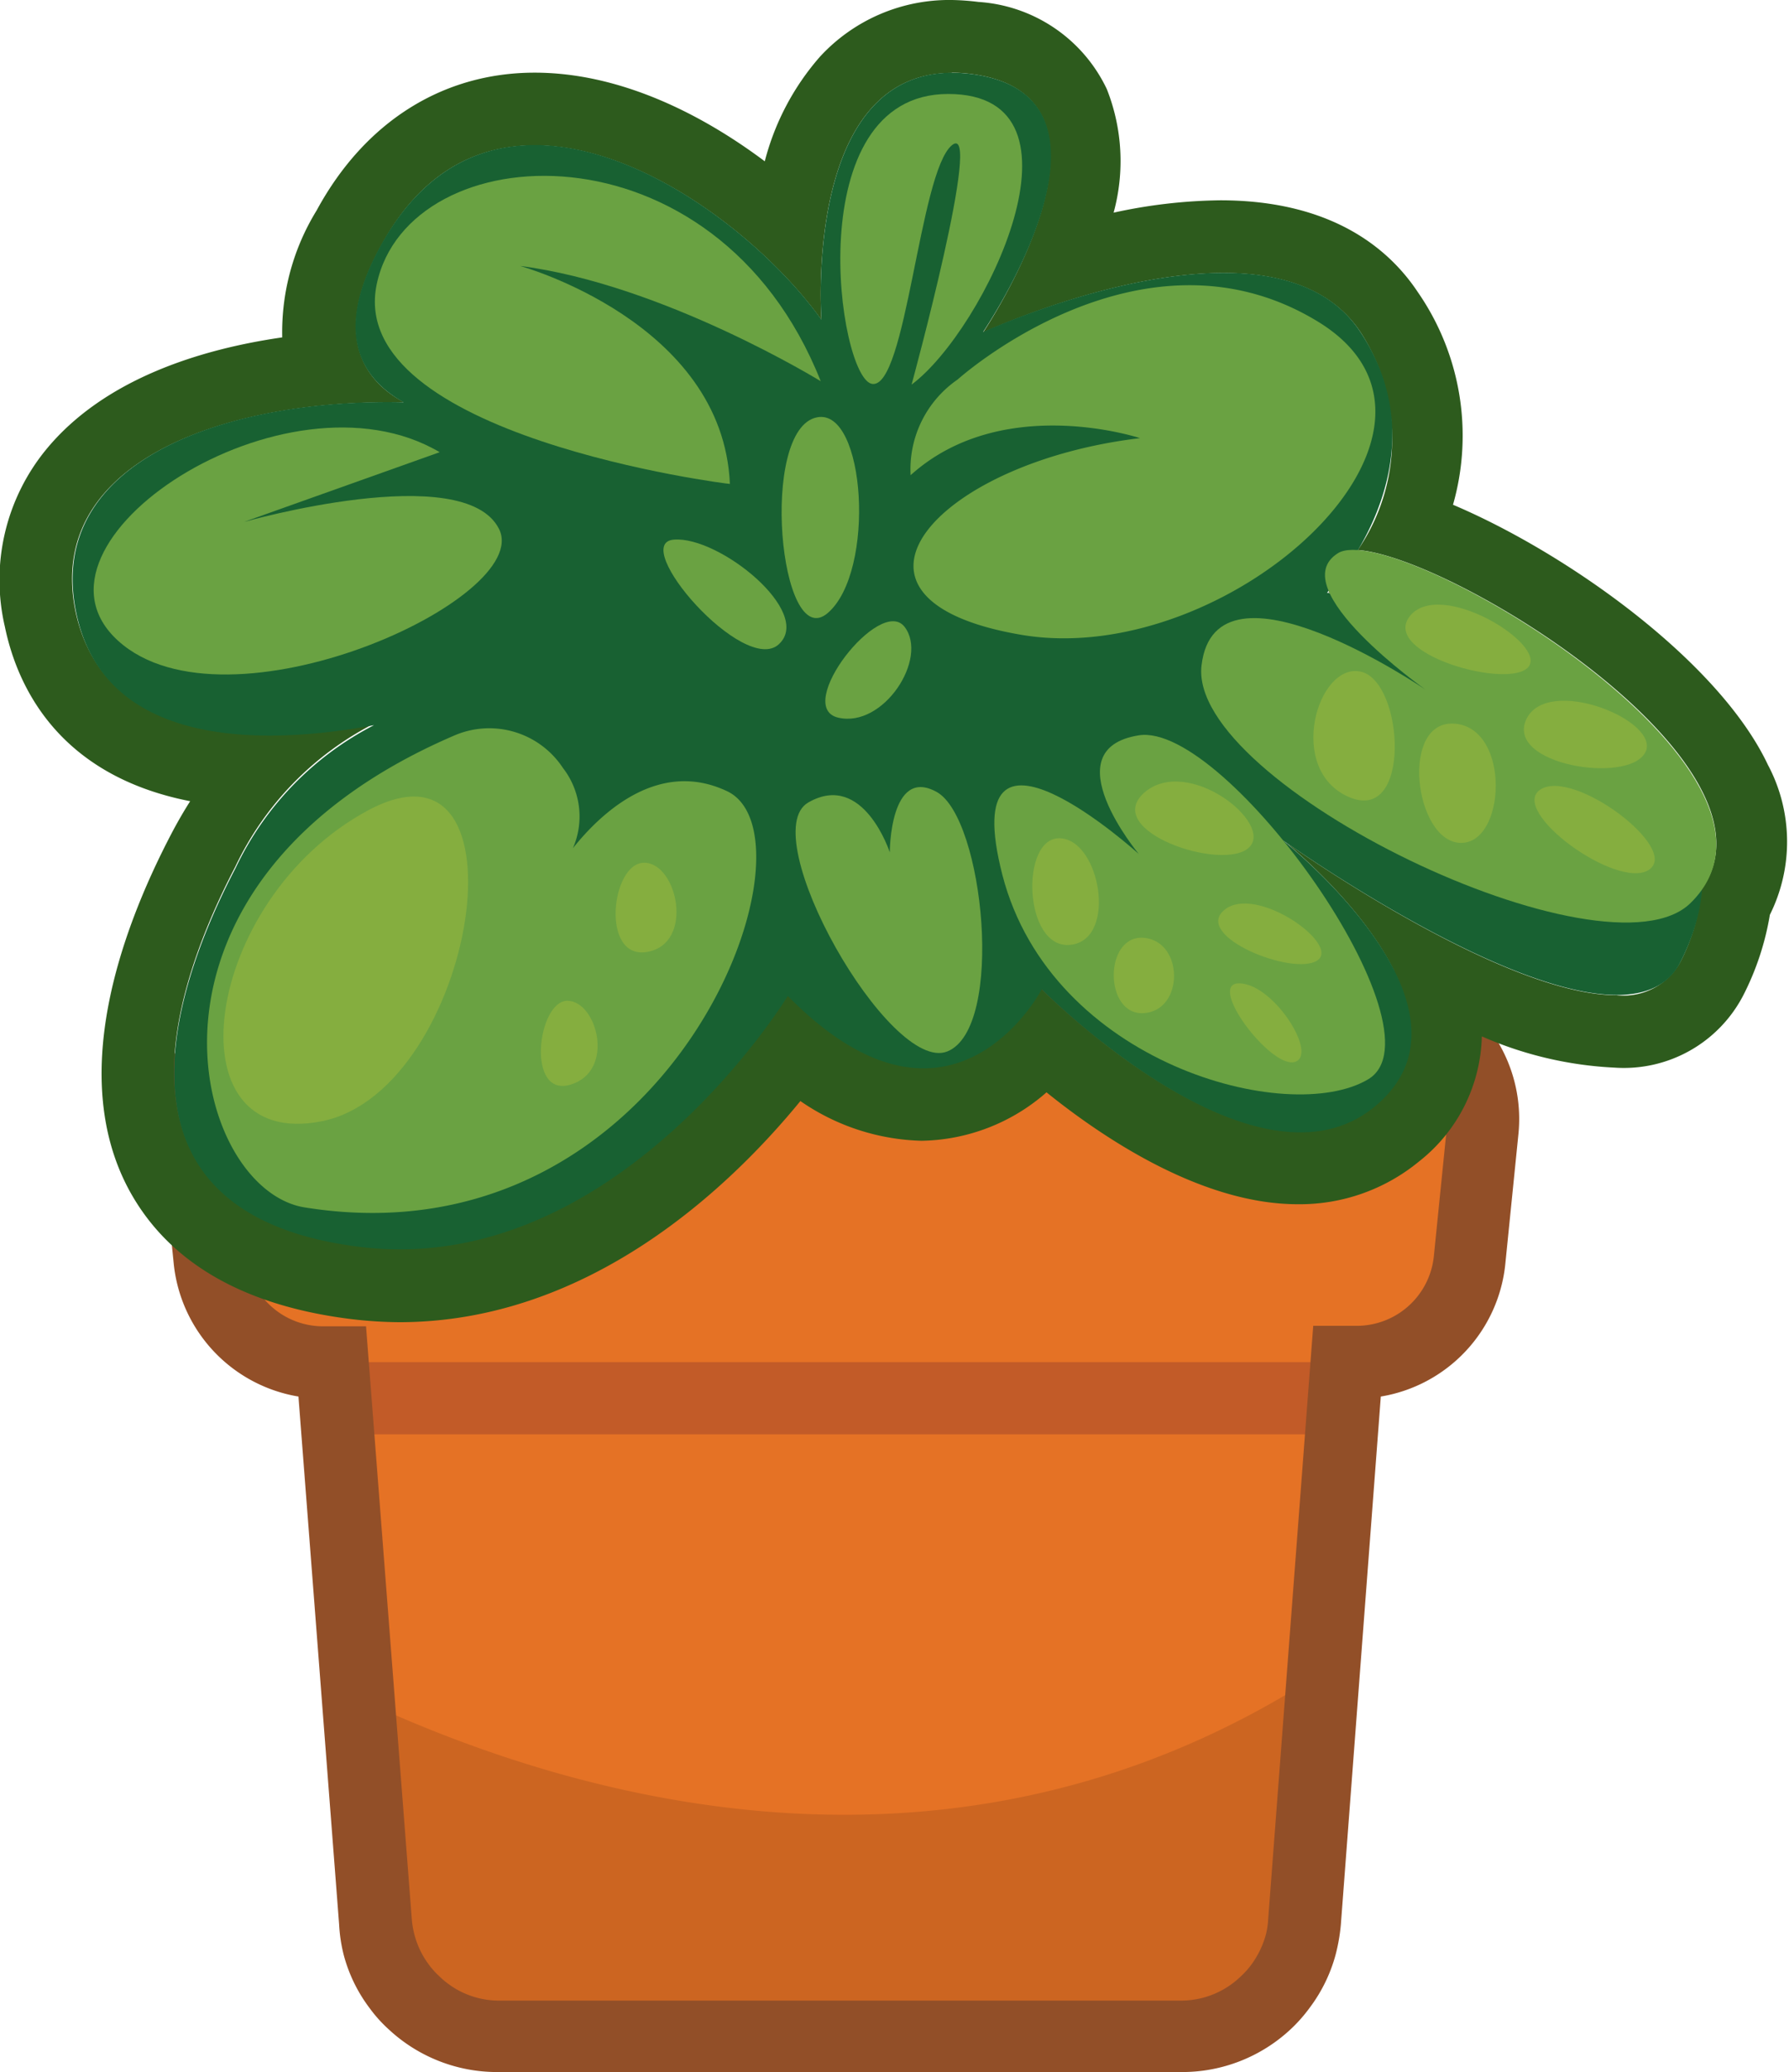 <svg xmlns="http://www.w3.org/2000/svg" viewBox="0 0 73.85 85.55"><g id="Layer_2" data-name="Layer 2"><g id="Layer_1-2" data-name="Layer 1"><g id="Props"><g id="na_potted_plant_4" data-name="na_potted plant 4"><path d="M48.79,84.05H20.53a5.07,5.07,0,0,1-5.06-4.69l-2.64-34.8H56.48l-2.63,34.8A5.07,5.07,0,0,1,48.79,84.05Z" fill="#e57225"/><path d="M14.77,70.11l.7,9.25a5.07,5.07,0,0,0,5.06,4.69H48.79a5.07,5.07,0,0,0,5.06-4.69L54.64,69C39.65,78.84,23.91,74.41,14.77,70.11Z" fill="#060707" opacity="0.11"/><polygon points="55.34 59.22 56.48 44.56 56.48 44.56 12.83 44.56 13.97 59.22 55.34 59.22" fill="#c25b28"/><path d="M55.88,46.29c0,2.25-9.54,4.07-21.29,4.07S13.3,48.54,13.3,46.29s9.53-4.07,21.29-4.07S55.88,44,55.88,46.29Z" fill="#e57225"/><path d="M54.77,46.58c0,1.94-9.15,3.5-20.43,3.5s-20.42-1.56-20.42-3.5,9.14-3.49,20.42-3.49S54.77,44.65,54.77,46.58Z" fill="#451926"/><path d="M56,56.24H13.35A4.72,4.72,0,0,1,8.66,52l-.54-5.35a4.71,4.71,0,0,1,4.69-5.18h43.7a4.7,4.7,0,0,1,4.68,5.18L60.65,52A4.71,4.71,0,0,1,56,56.24Z" fill="#e57225"/><path d="M47.44,52.18C48.74,51.85,49,54.8,48,55,46.32,55.21,46.14,52.5,47.44,52.18Z" fill="#c25b28"/><path d="M49.53,53.44c.61-.14,1.19.61.65.94S48.92,53.59,49.53,53.44Z" fill="#c25b28"/><path d="M33.19,43.92c.61-.15,1.19.61.65.94S32.58,44.06,33.19,43.92Z" fill="#c25b28"/><path d="M15.77,62.46c.83-.22,1.12,1.08.47,1.33S14.94,62.68,15.77,62.46Z" fill="#c25b28"/><path d="M15.05,64.26c.39-.07,1,.54.43.83S14.65,64.33,15.05,64.26Z" fill="#c25b28"/><path d="M19.88,63.18c.4-.07,1,.54.43.83S19.48,63.25,19.88,63.18Z" fill="#c25b28"/><path d="M35.27,34.32c.75.6.81,2.33-.71,2.28S34.51,33.73,35.27,34.32Z" fill="#85ae3f"/><path d="M37.92,34.22c1.46-.22,2.92,1.67,1.62,2.27S36.46,34.43,37.92,34.22Z" fill="#85ae3f"/><path d="M36.62,36.76c1.08.54,1.13,2.16-.38,2.11S35.54,36.22,36.62,36.76Z" fill="#85ae3f"/><path d="M38.78,37.25C40,37,40.84,38.92,40,39.3S37.54,37.46,38.78,37.25Z" fill="#85ae3f"/><path d="M38.35,39.63c.92.16,1.3,2.76.16,2.7S37.43,39.46,38.35,39.63Z" fill="#85ae3f"/><path d="M16,21.88c2.06-.49,2.93,2.27,1.41,2.81S14,22.37,16,21.88Z" fill="#85ae3f"/><path d="M13.57,22.47c1.57.22,1.14,3.25,0,3.47S12,22.26,13.57,22.47Z" fill="#85ae3f"/><path d="M10.92,23.5c1.19.65-.44,3.19-2.22,2.71S9.73,22.85,10.92,23.5Z" fill="#85ae3f"/><path d="M42.41,21.77c2-2.16,8.65.16,6.54,1.46S40.41,23.93,42.41,21.77Z" fill="#85ae3f"/><path d="M47.66,19c.86-1.25,6.6-.65,5.57.7S46.79,20.2,47.66,19Z" fill="#85ae3f"/><path d="M46.63,15.6c-1.19-2.27,4.16-3.62,4.65-2.81S47.82,17.87,46.63,15.6Z" fill="#85ae3f"/><path d="M44.09,13.82c1.08.65.1,2.32-1.14,2.43S43,13.17,44.09,13.82Z" fill="#85ae3f"/><path d="M48.79,84.05H20.53a5.07,5.07,0,0,1-5.06-4.69l-2.64-34.8H56.48l-2.63,34.8A5.07,5.07,0,0,1,48.79,84.05Z" fill="#e57225"/><path d="M14.77,70.11l.7,9.25a5.07,5.07,0,0,0,5.06,4.69H48.79a5.07,5.07,0,0,0,5.06-4.69L54.64,69C39.65,78.84,23.91,74.41,14.77,70.11Z" fill="#060707" opacity="0.11"/><polygon points="55.34 59.22 56.48 44.56 56.48 44.56 12.83 44.56 13.97 59.22 55.34 59.22" fill="#c25b28"/><path d="M55.88,46.29c0,2.25-9.54,4.07-21.29,4.07S13.3,48.54,13.3,46.29s9.53-4.07,21.29-4.07S55.88,44,55.88,46.29Z" fill="#e57225"/><path d="M54.77,46.58c0,1.94-9.15,3.5-20.43,3.5s-20.42-1.56-20.42-3.5,9.14-3.49,20.42-3.49S54.77,44.65,54.77,46.58Z" fill="#451926"/><path d="M56,56.24H13.35A4.72,4.72,0,0,1,8.66,52l-.54-5.35a4.71,4.71,0,0,1,4.69-5.18h43.7a4.7,4.7,0,0,1,4.68,5.18L60.65,52A4.71,4.71,0,0,1,56,56.24Z" fill="#e57225"/><path d="M48.79,85.55H20.53a6.56,6.56,0,0,1-4.47-1.75,5.78,5.78,0,0,1-.81-.9,6.32,6.32,0,0,1-1.06-2.18A6.41,6.41,0,0,1,14,79.47L12.32,57.66a6.2,6.2,0,0,1-5.15-5.5l-.54-5.35A6.2,6.2,0,0,1,12.81,40h43.7a6.2,6.2,0,0,1,6.17,6.83l-.54,5.35A6.18,6.18,0,0,1,57,57.66L55.35,79.47a7.61,7.61,0,0,1-.22,1.25,6.43,6.43,0,0,1-1.07,2.18,6.27,6.27,0,0,1-.8.9A6.56,6.56,0,0,1,48.79,85.55ZM12.81,43a3.2,3.2,0,0,0-3.19,3.53l.54,5.35a3.19,3.19,0,0,0,3.19,2.88h1.76L17,79.25a3.61,3.61,0,0,0,.12.67,3.56,3.56,0,0,0,.58,1.19,3.42,3.42,0,0,0,.44.49,3.52,3.52,0,0,0,2.43,1H48.79a3.54,3.54,0,0,0,2.43-1,3.42,3.42,0,0,0,.44-.49,3.82,3.82,0,0,0,.58-1.18,3.21,3.21,0,0,0,.11-.68l1.86-24.51H56a3.2,3.2,0,0,0,3.19-2.88l.54-5.35A3.22,3.22,0,0,0,58.89,44,3.17,3.17,0,0,0,56.51,43Z" fill="#924f28"/><path d="M39.3,3a6.12,6.12,0,0,1,.83.06c7,.94.45,10.67.45,10.67s5.3-2.46,9.92-2.46c2.3,0,4.44.61,5.66,2.44a8.11,8.11,0,0,1-.11,9c4,.28,17.85,8.9,14.19,14a8.16,8.16,0,0,1-.87,3,2.67,2.67,0,0,1-2.64,1.38c-4.58,0-12.87-5.76-13.73-6.37l0,0c.95.78,8.34,7.08,3.72,10.92a4.71,4.71,0,0,1-3.09,1.07c-4.83,0-10.67-5.9-10.67-5.9s-1.69,3.25-4.86,3.25c-1.53,0-3.41-.76-5.6-3,0,0-6.35,10.47-16,10.47a13.6,13.6,0,0,1-1.66-.11c-10.58-1.31-8-10.12-5.13-15.63a12.79,12.79,0,0,1,5.72-5.91,24.22,24.22,0,0,1-4.32.43c-3.57,0-7.16-1.07-8-5.1C1.9,19.19,9,16.61,16,16.61h.68c-1.87-1-2.87-3-.94-6.48C17.38,7.12,19.66,6,22.07,6c4.54,0,9.55,4,11.84,7.21,0,0-.77-10.2,5.39-10.2M54.9,24.5a.37.37,0,0,1,0-.11l-.07.08.12,0M39.3,0h0a7.25,7.25,0,0,0-5.46,2.35,10.55,10.55,0,0,0-2.27,4.31C28.86,4.63,25.51,3,22.07,3c-3.76,0-7,2-9,5.69a9.6,9.6,0,0,0-1.42,5.24c-3.33.48-7.36,1.7-9.77,4.66A8.49,8.49,0,0,0,.2,25.87C.69,28.25,2.34,32,7.85,33.08c-.28.44-.55.91-.8,1.39-2.14,4.11-4.18,10-1.76,14.59,1.59,3,4.68,4.84,9.19,5.4a17.43,17.43,0,0,0,2,.13c7.86,0,13.68-5.61,16.56-9.13a9.19,9.19,0,0,0,5,1.64,8,8,0,0,0,5.16-2c2.48,2,6.49,4.62,10.37,4.62a7.74,7.74,0,0,0,5-1.76,6.77,6.77,0,0,0,2.6-5.17,15.44,15.44,0,0,0,5.48,1.29,5.55,5.55,0,0,0,5.32-3,11.38,11.38,0,0,0,1.09-3.31,6.76,6.76,0,0,0-.08-6.19c-2-4.25-8.22-8.71-13-10.74a10.41,10.41,0,0,0-1.46-8.79c-1.15-1.73-3.49-3.78-8.15-3.78a21.59,21.59,0,0,0-4.4.51,8.07,8.07,0,0,0-.28-5.1,6.32,6.32,0,0,0-5.3-3.6A10.13,10.13,0,0,0,39.3,0Z" fill="#2d5b1d"/><path d="M54.78,24.47s5-5.26,1.38-10.76-15.58,0-15.58,0S47.18,4,40.13,3.06,33.91,13.2,33.91,13.2C30.4,8.29,20.49,1.49,15.72,10.13c-1.93,3.5-.93,5.43.94,6.48C9.41,16.44,1.86,19,3.14,25.27c1.17,5.75,8,5.47,12.3,4.67a12.79,12.79,0,0,0-5.72,5.91c-2.88,5.51-5.45,14.32,5.13,15.63S32.52,41.12,32.52,41.12C39.28,48,43,40.85,43,40.85s8.83,8.92,13.76,4.83-3.82-11-3.82-11,14,10,16.45,5C74.67,29.14,54.78,24.47,54.78,24.47Z" fill="#186132"/><path d="M30,32.66c-2.81-1.32-5.17.88-6.35,2.36a3.27,3.27,0,0,0-.41-3.31,3.64,3.64,0,0,0-4.47-1.35C4.58,36.45,7.88,49.09,12.57,49.85,27.73,52.29,34.1,34.55,30,32.66Z" fill="#6aa242"/><path d="M49.6,27.47c.58-4.91,9.24,1,9.24,1s-5.92-4.18-3.61-5.63,20.06,9,14.57,14.43C66.34,40.74,49,32.38,49.6,27.47Z" fill="#6aa242"/><path d="M41.38,36.13c-2-7.79,5.63-.87,5.63-.87s-3.61-4.33,0-4.9,12.74,12.24,9.47,14.2S43.4,43.92,41.38,36.13Z" fill="#6aa242"/><path d="M18.15,18.67l-8.08,2.88s9.09-2.59,10.53.29S9.35,30.5,4.88,26.46,11.8,14.92,18.15,18.67Z" fill="#6aa242"/><path d="M39.53,15.67s7.58-6.83,14.86-2.4-3.64,14.4-12.23,12.94-3.53-7.12,4.9-8.12c0,0-5.68-1.89-9.47,1.53A4.5,4.5,0,0,1,39.53,15.67Z" fill="#6aa242"/><path d="M15.55,11.74c1.3-6.2,14-6.92,18.33,4,0,0-6.5-4-12.41-4.76,0,0,8.37,2.31,8.66,9C30.13,20,14.25,18,15.55,11.74Z" fill="#6aa242"/><path d="M39.14,3.88c6.21,0,1.52,9.74-1.51,12,0,0,3-11,1.66-9.88S37.41,16.07,36,15.85,32.94,3.88,39.14,3.88Z" fill="#6aa242"/><path d="M33.73,17.23c2-.39,2.43,6.37.44,8.08S31.32,17.69,33.73,17.23Z" fill="#6aa242"/><path d="M27.82,22.28c1.87-.15,5.77,3,4.33,4.32S25.94,22.42,27.82,22.28Z" fill="#6aa242"/><path d="M37.34,25.88c1,1.3-.87,4.19-2.74,3.75S36.33,24.58,37.34,25.88Z" fill="#6aa242"/><path d="M33.37,33.13c2.27-1.3,3.36,2.06,3.36,2.06s0-3.57,1.94-2.49,2.82,9.74.44,10.71S31.1,34.43,33.37,33.13Z" fill="#6aa242"/><path d="M15.19,33.46C22.05,29.78,19.64,45,13.3,46.29S8.34,37.14,15.19,33.46Z" fill="#85ae3f"/><path d="M26.59,35.62c1.37,0,2.09,3.32.14,3.68S25.22,35.62,26.59,35.62Z" fill="#85ae3f"/><path d="M23.42,41.32c1.22,0,2,2.89.14,3.46S22.19,41.32,23.42,41.32Z" fill="#85ae3f"/><path d="M56.17,27.73c1.78.39,2.13,6.3-.48,5.18S54.38,27.34,56.17,27.73Z" fill="#85ae3f"/><path d="M58.19,25.45c1.23-1.59,5.7,1.15,4.9,2.09S57,27,58.19,25.45Z" fill="#85ae3f"/><path d="M60.07,29.88c2.31.21,2.09,5,.2,4.92S57.77,29.68,60.07,29.88Z" fill="#85ae3f"/><path d="M63,29.71c.87-1.88,5.63.07,4.91,1.37S62.16,31.58,63,29.71Z" fill="#85ae3f"/><path d="M63.6,32.59c1.37-.86,5.77,2.45,4.47,3.32S62.23,33.46,63.6,32.59Z" fill="#85ae3f"/><path d="M43.76,34.61c1.66.07,2.38,4.19.43,4.4S42.1,34.54,43.76,34.61Z" fill="#85ae3f"/><path d="M47.22,32.74C49,31.15,52.63,34,51.55,35S45.49,34.32,47.22,32.74Z" fill="#85ae3f"/><path d="M47.22,38.72c1.66.15,1.66,3,0,3.11S45.56,38.58,47.22,38.72Z" fill="#85ae3f"/><path d="M50.54,37.57c1.3-1.08,4.84,1.44,3.83,2.09S49.24,38.65,50.54,37.57Z" fill="#85ae3f"/><path d="M51.19,40.6c1.44.07,3.25,3,2.24,3.25S49.75,40.53,51.19,40.6Z" fill="#85ae3f"/></g></g></g></g></svg>